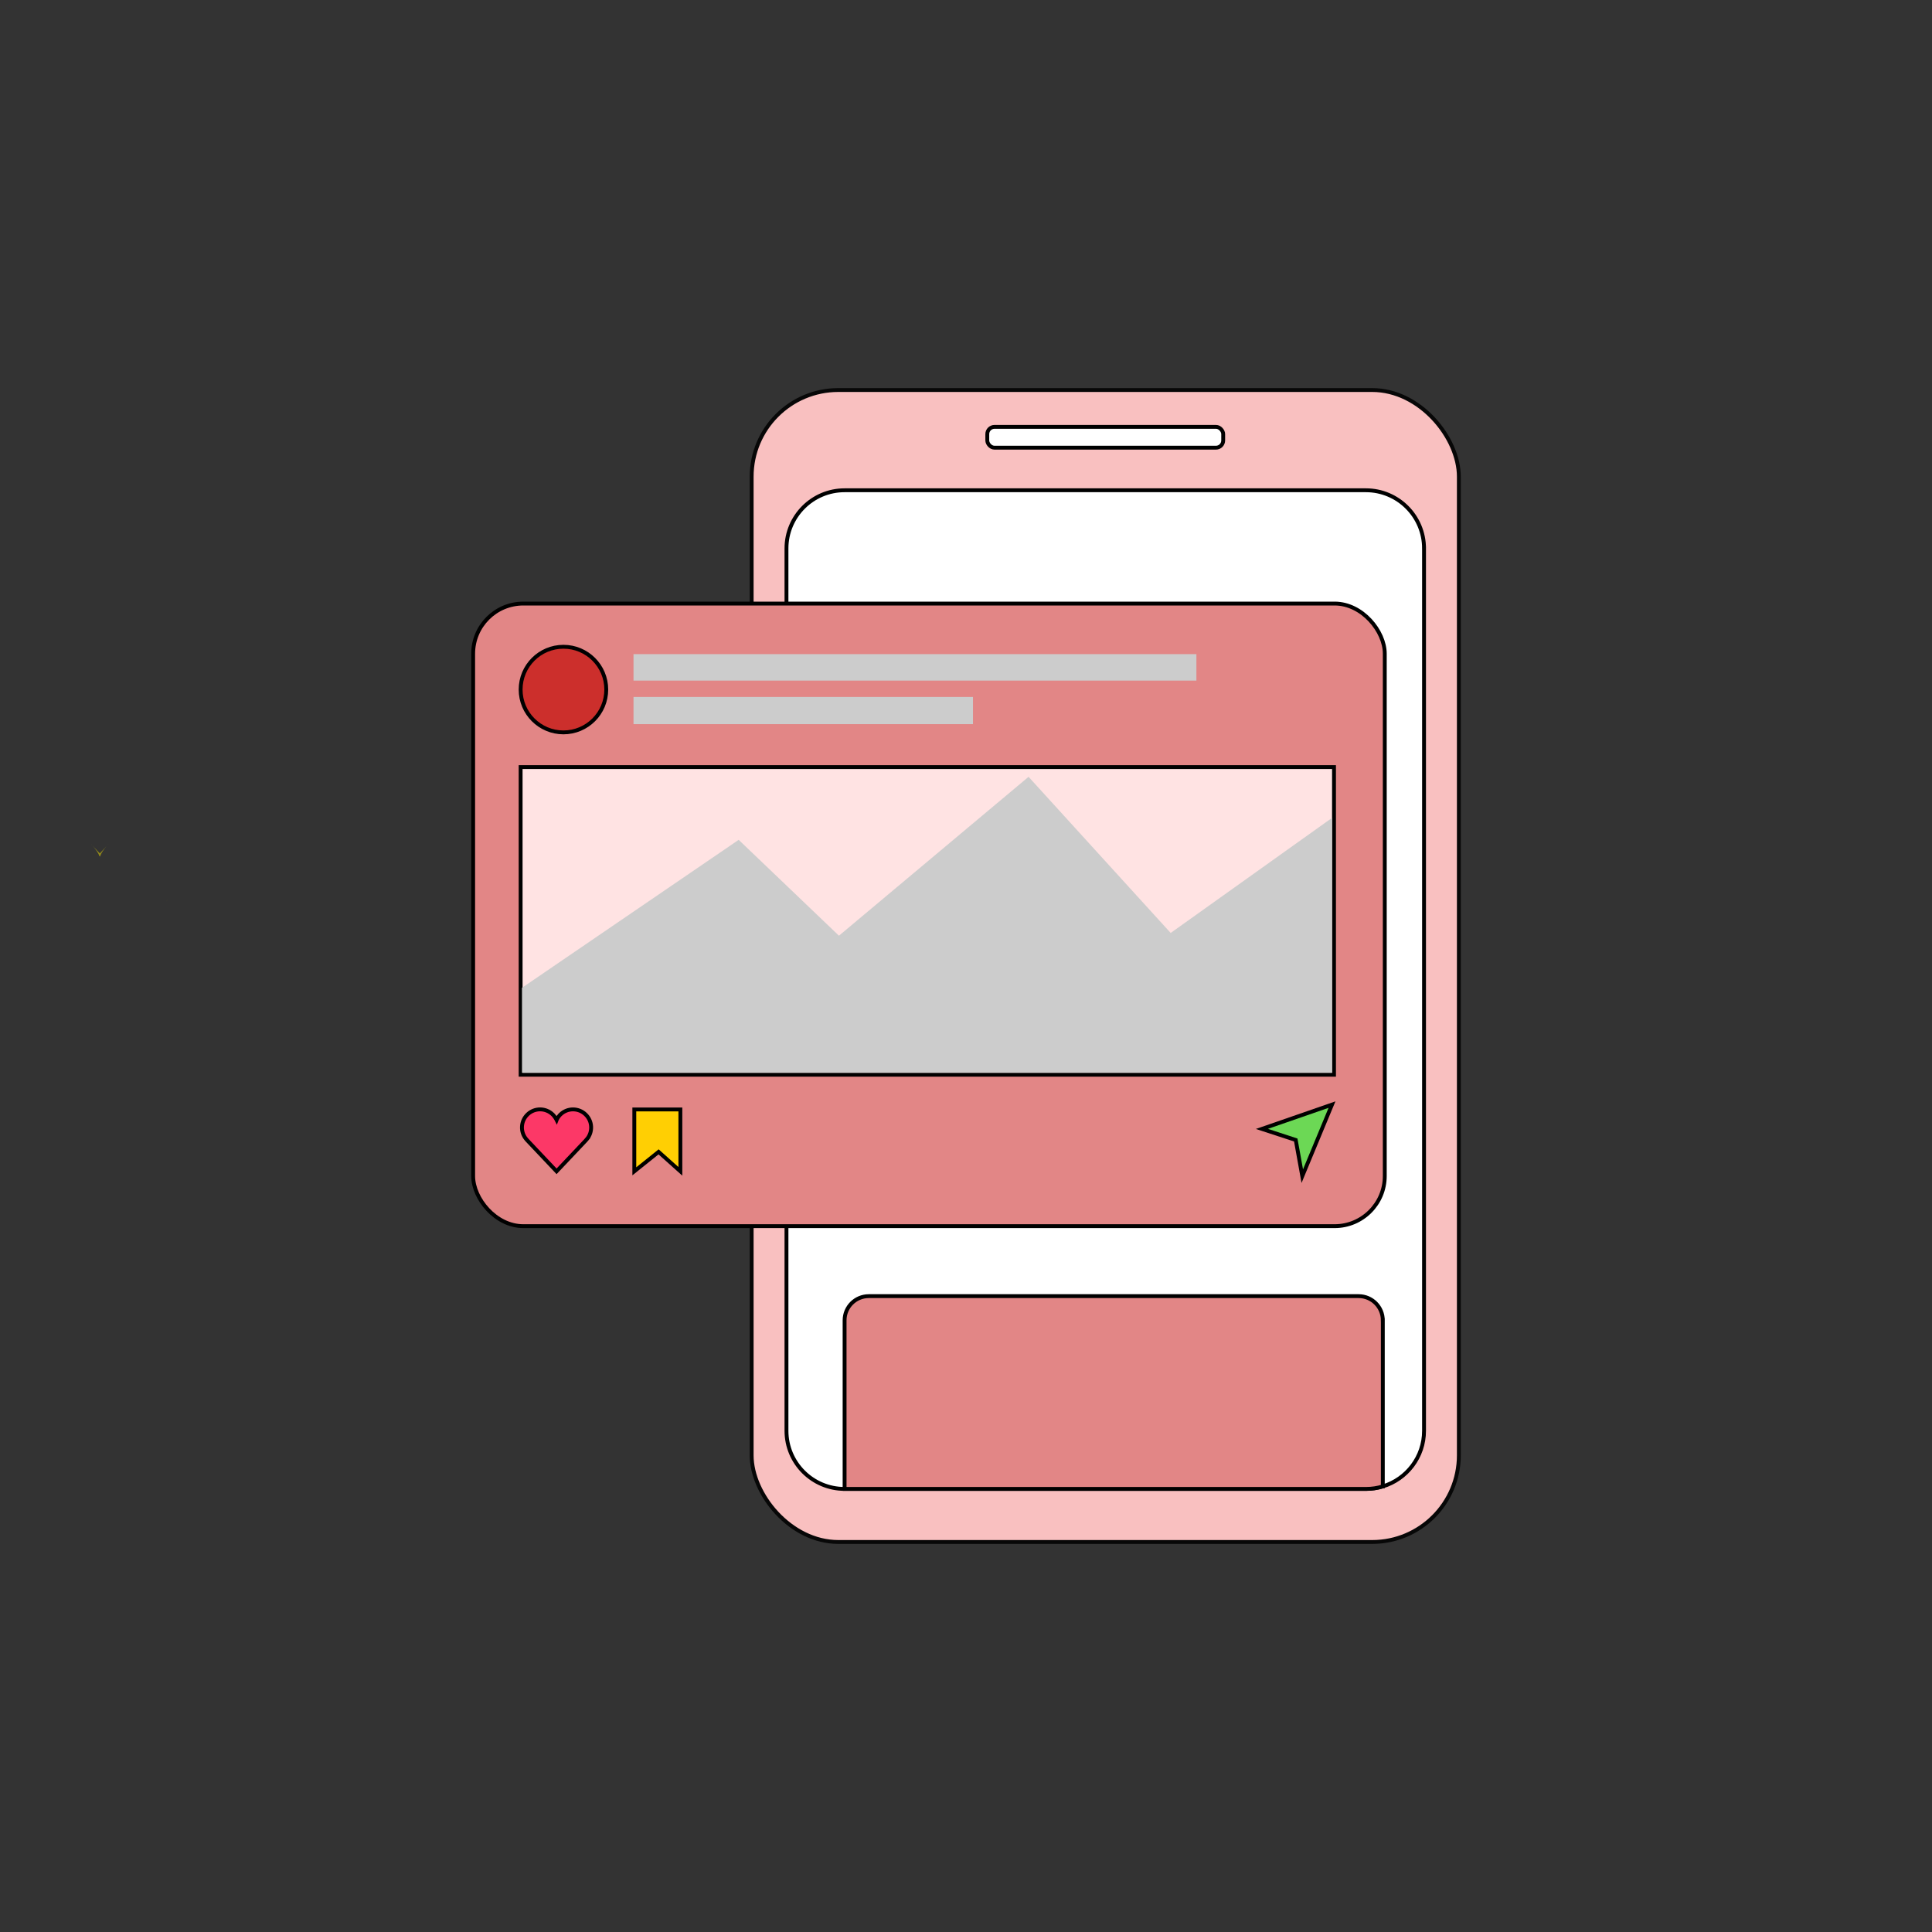 <?xml version="1.0" encoding="UTF-8"?>
<svg id="_圖層_1" data-name="圖層 1" xmlns="http://www.w3.org/2000/svg" viewBox="0 0 500 500">
  <rect x="0" y="0" width="500" height="500" fill="#333333" stroke="none"/>
  <defs>
    <style>
      .cls-1 {
        fill: #cc2f2c;
        stroke-linecap: round;
      }

      .cls-1, .cls-2, .cls-3, .cls-4, .cls-5, .cls-6, .cls-7, .cls-8 {
        stroke-miterlimit: 10;
      }

      .cls-1, .cls-2, .cls-3, .cls-4, .cls-5, .cls-6, .cls-8 {
        stroke: #000;
      }

      .cls-2 {
        fill: #fff;
      }

      .cls-3 {
        fill: #ffe3e3;
      }

      .cls-4 {
        fill: #ffcf03;
      }

      .cls-5 {
        fill: #e28686;
      }

      .cls-6 {
        fill: #6cd855;
      }

      .cls-7 {
        fill: #f9c0c0;
        stroke: #070707;
      }

      .cls-8 {
        fill: #fc3867;
      }

      .cls-9 {
        fill: #ccc;
      }

      .cls-9, .cls-10 {
        stroke-width: 0px;
      }

      .cls-10 {
        fill: #91881a;
      }
    </style>
  </defs>
  <path class="cls-10" d="m8.37,232.93c.07.09.14.17.22.25l-.23-.24h.01Z"/>
  <path class="cls-10" d="m23.61,218.51l.29.31c-.1-.1-.19-.2-.3-.3h.01Z"/>
  <path class="cls-10" d="m25.83,221.66c-.09-.18-.18-.36-.27-.53-.44-.82-.99-1.6-1.66-2.31l1.93,2.03.26.28c-.1.17-.19.35-.26.53Z"/>
  <path class="cls-10" d="m25.83,220.85l1.79-1.9c-.62.67-1.13,1.41-1.53,2.18-.1.17-.19.35-.26.53-.09-.18-.18-.36-.27-.53l.27-.28Z"/>
  <path class="cls-10" d="m28.04,218.51h.01c-.07.06-.13.12-.19.19l.18-.19Z"/>
  <path class="cls-10" d="m43.29,232.94l-.3.31c.1-.1.19-.21.29-.32h0Z"/>
  <g>
    <rect class="cls-7" x="194.53" y="100.94" width="183.02" height="298.12" rx="22.42" ry="22.42"/>
    <path class="cls-2" d="m368.54,141.93v228.36c0,6.79-4.5,12.52-10.67,14.39h-.01c-1.38.43-2.84.65-4.36.65h-134.92c-8.3,0-15.04-6.73-15.04-15.04v-228.36c0-8.31,6.74-15.05,15.04-15.05h134.92c8.3,0,15.04,6.74,15.04,15.05Z"/>
    <rect class="cls-5" x="122.45" y="156.2" width="235.93" height="161.13" rx="12.98" ry="12.98"/>
    <path class="cls-5" d="m357.87,341.7v42.98h-.01c-1.38.43-2.84.65-4.36.65h-134.92v-43.63c0-3.46,2.8-6.26,6.26-6.26h126.78c3.45,0,6.25,2.8,6.25,6.26Z"/>
    <circle class="cls-1" cx="145.82" cy="178.46" r="11.08"/>
    <rect class="cls-9" x="163.95" y="169.29" width="145.68" height="6.85"/>
    <rect class="cls-9" x="163.95" y="180.37" width="87.86" height="7.04"/>
    <rect class="cls-3" x="134.74" y="198.52" width="210.5" height="79.62"/>
    <polygon class="cls-9" points="135.09 255.64 191.17 217.35 217.12 242.16 266.19 201.04 302.97 241.45 344.72 211.67 344.72 277.62 135.09 277.62 135.09 255.64"/>
    <path class="cls-8" d="m151.84,294.89s-.08.1-.13.14l-1.21,1.28-6.46,6.83-6.46-6.83-1.19-1.26-.05-.06s-.07-.07-.1-.11c-1.65-1.89-1.53-4.75.31-6.49,1.84-1.74,4.71-1.7,6.5.05.05.04.09.09.13.13.3.32.54.67.74,1.03.04.08.08.16.12.24.03-.08.07-.16.12-.24.18-.34.41-.67.68-.97l.11-.11s.05-.06.08-.08c1.79-1.75,4.66-1.78,6.49-.04,1.84,1.73,1.96,4.6.31,6.49Z"/>
    <polygon class="cls-4" points="164.16 287.12 164.16 303.14 170.44 298.1 176.08 303.14 176.08 287.12 164.16 287.12"/>
    <polygon class="cls-6" points="326.58 292.16 344.72 285.87 337.03 304.39 335.34 295.03 326.58 292.16"/>
    <rect class="cls-2" x="255.51" y="110.47" width="61.05" height="5.39" rx="1.87" ry="1.87"/>
  </g>
</svg>